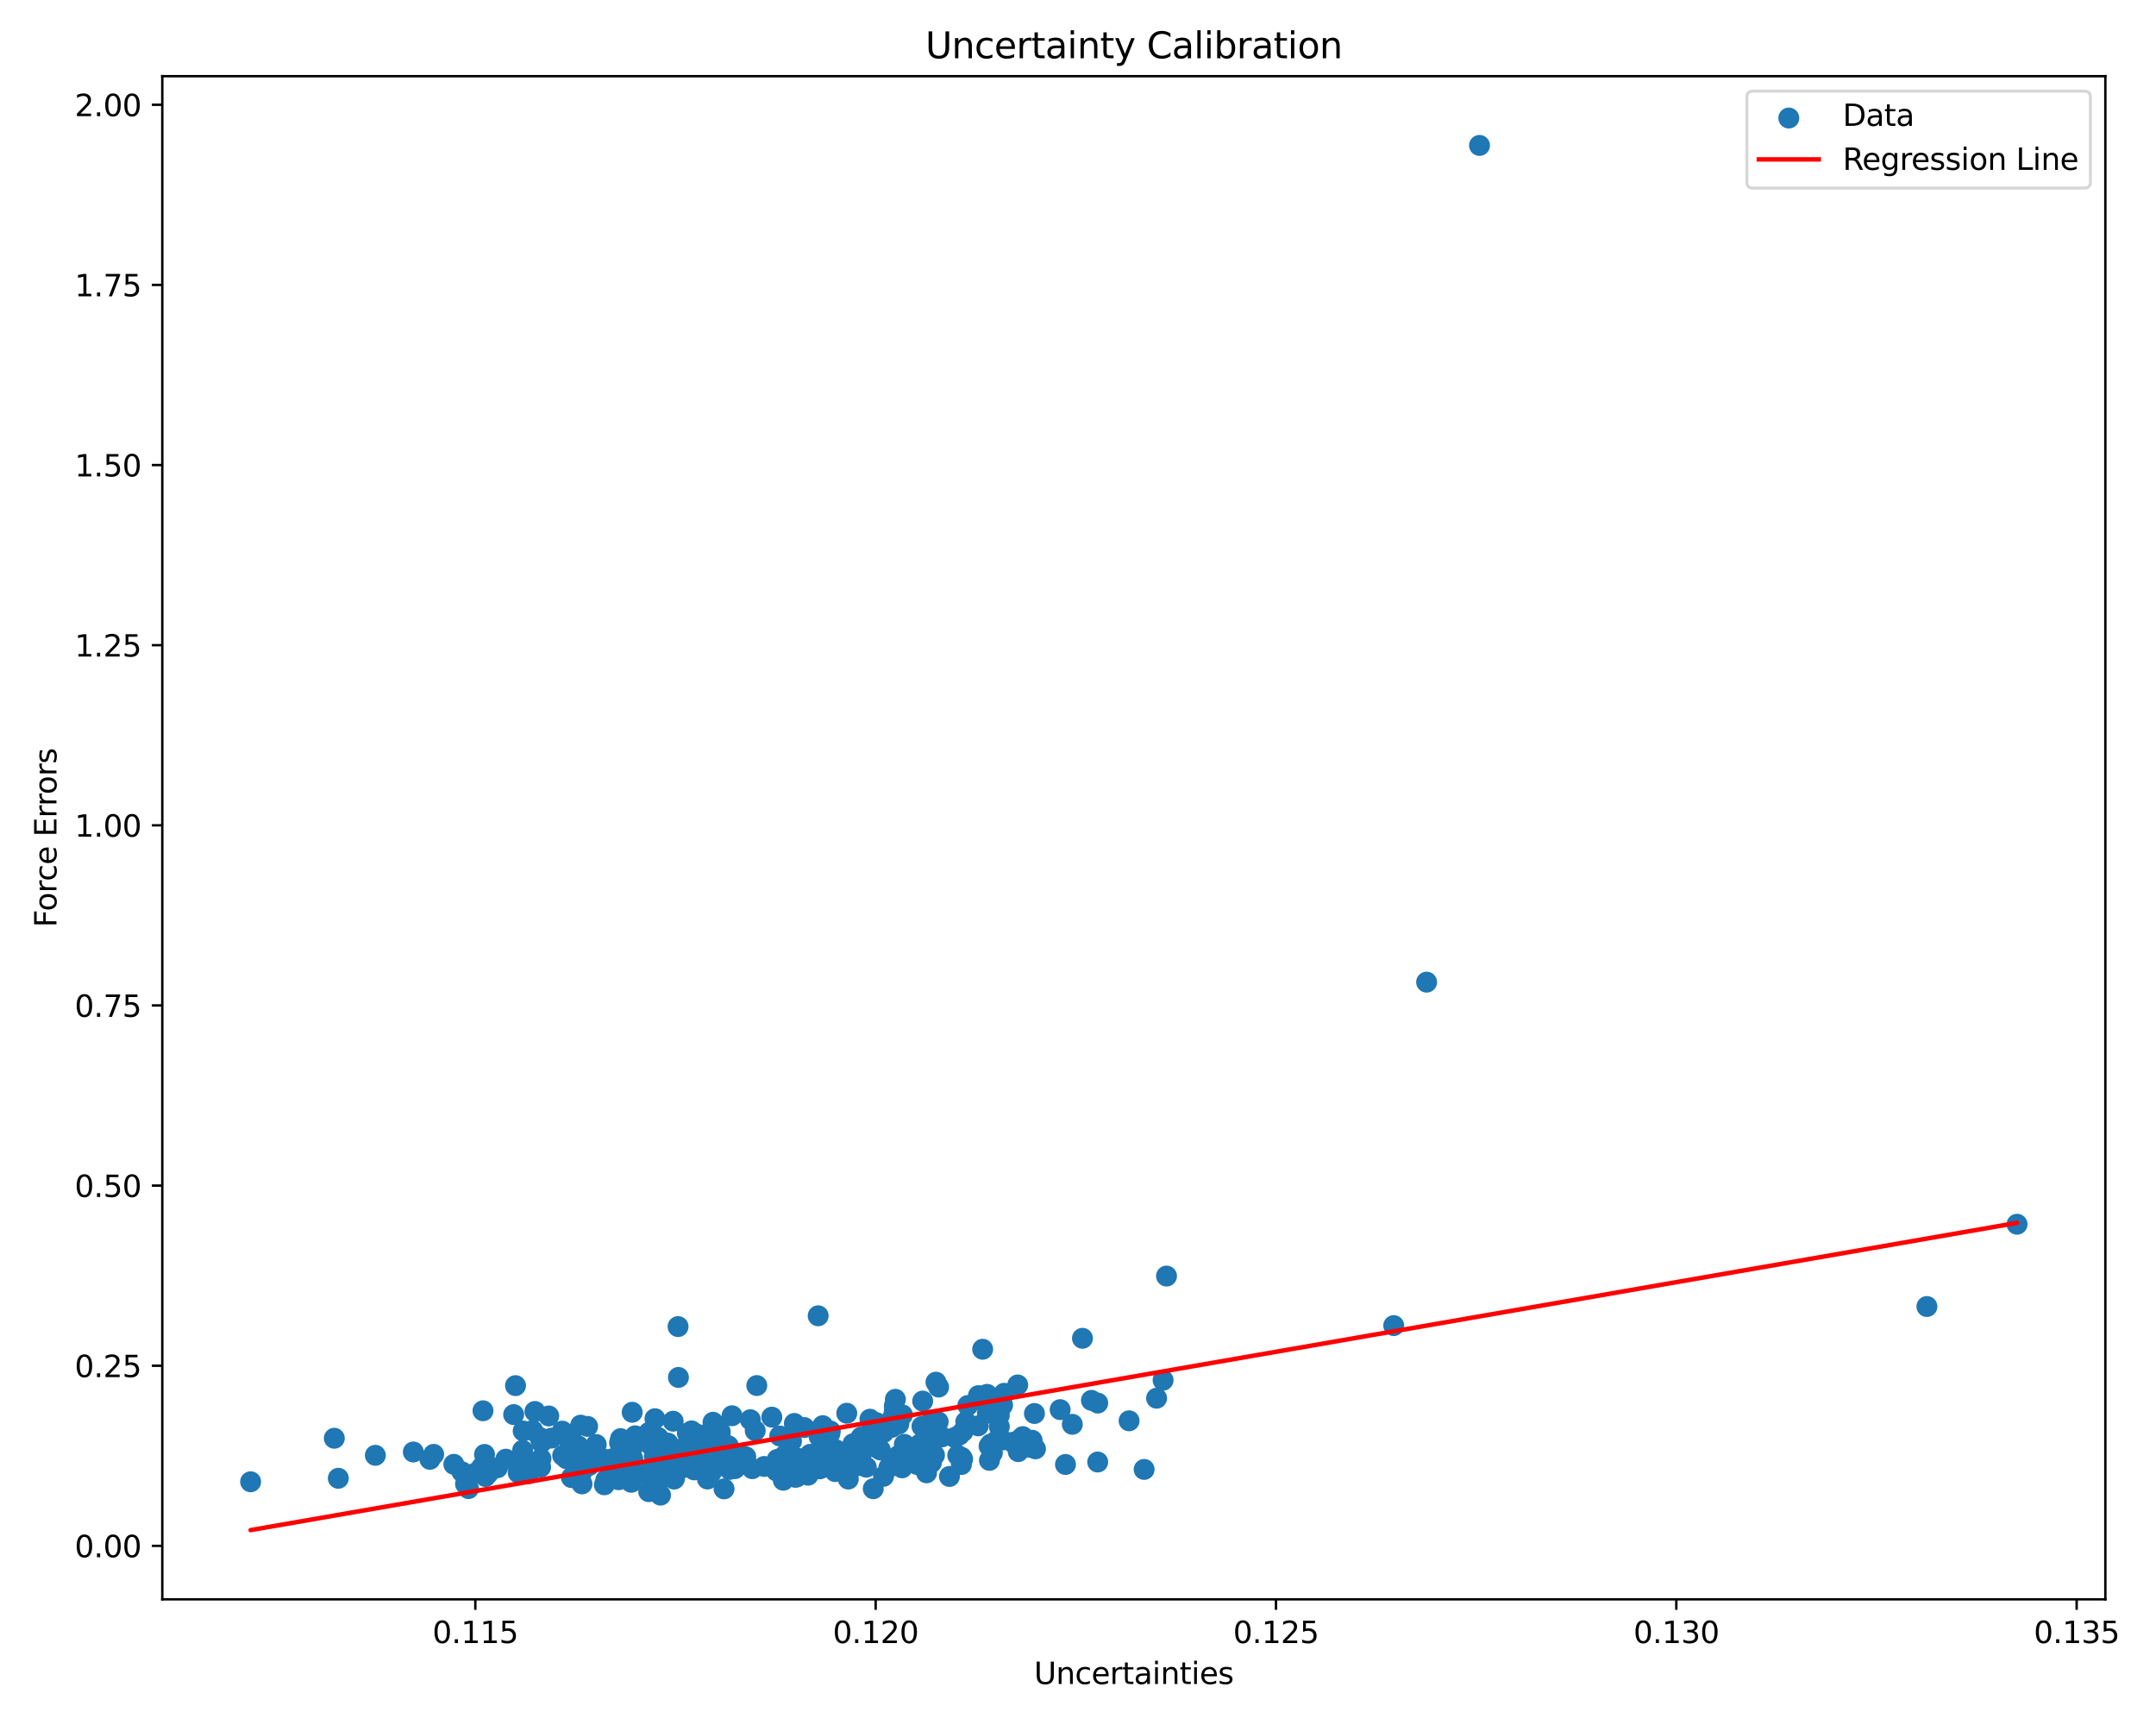 <?xml version="1.0" encoding="utf-8" standalone="no"?>
<!DOCTYPE svg PUBLIC "-//W3C//DTD SVG 1.1//EN"
  "http://www.w3.org/Graphics/SVG/1.1/DTD/svg11.dtd">
<svg xmlns:xlink="http://www.w3.org/1999/xlink" width="720pt" height="576pt" viewBox="0 0 720 576" xmlns="http://www.w3.org/2000/svg" version="1.1">
 <defs>
  <style type="text/css">*{stroke-linejoin: round; stroke-linecap: butt}</style>
 </defs>
 <g id="figure_1">
  <g id="patch_1">
   <path d="M 0 576 
L 720 576 
L 720 0 
L 0 0 
z
" style="fill: #ffffff"/>
  </g>
  <g id="axes_1">
   <g id="patch_2">
    <path d="M 54.2 534.04 
L 703.087 534.04 
L 703.087 25.44 
L 54.2 25.44 
z
" style="fill: #ffffff"/>
   </g>
   <g id="PathCollection_1">
    <defs>
     <path id="m793439bd3e" d="M 0 3 
C 0.796 3 1.559 2.684 2.121 2.121 
C 2.684 1.559 3 0.796 3 0 
C 3 -0.796 2.684 -1.559 2.121 -2.121 
C 1.559 -2.684 0.796 -3 0 -3 
C -0.796 -3 -1.559 -2.684 -2.121 -2.121 
C -2.684 -1.559 -3 -0.796 -3 0 
C -3 0.796 -2.684 1.559 -2.121 2.121 
C -1.559 2.684 -0.796 3 0 3 
z
" style="stroke: #1f77b4"/>
    </defs>
    <g clip-path="url(#p607c2ab8e6)">
     <use xlink:href="#m793439bd3e" x="333.722" y="472.61" style="fill: #1f77b4; stroke: #1f77b4"/>
     <use xlink:href="#m793439bd3e" x="266.54" y="487.007" style="fill: #1f77b4; stroke: #1f77b4"/>
     <use xlink:href="#m793439bd3e" x="239.393" y="479.202" style="fill: #1f77b4; stroke: #1f77b4"/>
     <use xlink:href="#m793439bd3e" x="271.774" y="487.804" style="fill: #1f77b4; stroke: #1f77b4"/>
     <use xlink:href="#m793439bd3e" x="335.329" y="465.237" style="fill: #1f77b4; stroke: #1f77b4"/>
     <use xlink:href="#m793439bd3e" x="237.395" y="490.765" style="fill: #1f77b4; stroke: #1f77b4"/>
     <use xlink:href="#m793439bd3e" x="294.002" y="484.172" style="fill: #1f77b4; stroke: #1f77b4"/>
     <use xlink:href="#m793439bd3e" x="160.814" y="489.937" style="fill: #1f77b4; stroke: #1f77b4"/>
     <use xlink:href="#m793439bd3e" x="241.904" y="488.229" style="fill: #1f77b4; stroke: #1f77b4"/>
     <use xlink:href="#m793439bd3e" x="210.257" y="487.384" style="fill: #1f77b4; stroke: #1f77b4"/>
     <use xlink:href="#m793439bd3e" x="273.55" y="479.704" style="fill: #1f77b4; stroke: #1f77b4"/>
     <use xlink:href="#m793439bd3e" x="210.815" y="494.956" style="fill: #1f77b4; stroke: #1f77b4"/>
     <use xlink:href="#m793439bd3e" x="255.189" y="489.674" style="fill: #1f77b4; stroke: #1f77b4"/>
     <use xlink:href="#m793439bd3e" x="194.06" y="492.123" style="fill: #1f77b4; stroke: #1f77b4"/>
     <use xlink:href="#m793439bd3e" x="125.351" y="485.946" style="fill: #1f77b4; stroke: #1f77b4"/>
     <use xlink:href="#m793439bd3e" x="308.129" y="467.836" style="fill: #1f77b4; stroke: #1f77b4"/>
     <use xlink:href="#m793439bd3e" x="239.586" y="487.932" style="fill: #1f77b4; stroke: #1f77b4"/>
     <use xlink:href="#m793439bd3e" x="225.273" y="493.541" style="fill: #1f77b4; stroke: #1f77b4"/>
     <use xlink:href="#m793439bd3e" x="187.772" y="477.877" style="fill: #1f77b4; stroke: #1f77b4"/>
     <use xlink:href="#m793439bd3e" x="171.532" y="472.349" style="fill: #1f77b4; stroke: #1f77b4"/>
     <use xlink:href="#m793439bd3e" x="156.453" y="497.067" style="fill: #1f77b4; stroke: #1f77b4"/>
     <use xlink:href="#m793439bd3e" x="201.827" y="495.795" style="fill: #1f77b4; stroke: #1f77b4"/>
     <use xlink:href="#m793439bd3e" x="233.612" y="488.948" style="fill: #1f77b4; stroke: #1f77b4"/>
     <use xlink:href="#m793439bd3e" x="211.124" y="483.394" style="fill: #1f77b4; stroke: #1f77b4"/>
     <use xlink:href="#m793439bd3e" x="361.492" y="446.875" style="fill: #1f77b4; stroke: #1f77b4"/>
     <use xlink:href="#m793439bd3e" x="333.724" y="476.387" style="fill: #1f77b4; stroke: #1f77b4"/>
     <use xlink:href="#m793439bd3e" x="269.825" y="487.891" style="fill: #1f77b4; stroke: #1f77b4"/>
     <use xlink:href="#m793439bd3e" x="344.671" y="480.928" style="fill: #1f77b4; stroke: #1f77b4"/>
     <use xlink:href="#m793439bd3e" x="180.552" y="489.856" style="fill: #1f77b4; stroke: #1f77b4"/>
     <use xlink:href="#m793439bd3e" x="204.684" y="487.035" style="fill: #1f77b4; stroke: #1f77b4"/>
     <use xlink:href="#m793439bd3e" x="187.901" y="485.993" style="fill: #1f77b4; stroke: #1f77b4"/>
     <use xlink:href="#m793439bd3e" x="276.448" y="487.133" style="fill: #1f77b4; stroke: #1f77b4"/>
     <use xlink:href="#m793439bd3e" x="232.658" y="478.85" style="fill: #1f77b4; stroke: #1f77b4"/>
     <use xlink:href="#m793439bd3e" x="218.096" y="482.641" style="fill: #1f77b4; stroke: #1f77b4"/>
     <use xlink:href="#m793439bd3e" x="388.421" y="460.865" style="fill: #1f77b4; stroke: #1f77b4"/>
     <use xlink:href="#m793439bd3e" x="334.653" y="480.84" style="fill: #1f77b4; stroke: #1f77b4"/>
     <use xlink:href="#m793439bd3e" x="281.39" y="487.4" style="fill: #1f77b4; stroke: #1f77b4"/>
     <use xlink:href="#m793439bd3e" x="355.823" y="489.007" style="fill: #1f77b4; stroke: #1f77b4"/>
     <use xlink:href="#m793439bd3e" x="289.225" y="480.244" style="fill: #1f77b4; stroke: #1f77b4"/>
     <use xlink:href="#m793439bd3e" x="306.31" y="489.027" style="fill: #1f77b4; stroke: #1f77b4"/>
     <use xlink:href="#m793439bd3e" x="292.192" y="483.259" style="fill: #1f77b4; stroke: #1f77b4"/>
     <use xlink:href="#m793439bd3e" x="184.137" y="480.212" style="fill: #1f77b4; stroke: #1f77b4"/>
     <use xlink:href="#m793439bd3e" x="224.811" y="487.69" style="fill: #1f77b4; stroke: #1f77b4"/>
     <use xlink:href="#m793439bd3e" x="215.544" y="492.088" style="fill: #1f77b4; stroke: #1f77b4"/>
     <use xlink:href="#m793439bd3e" x="138.032" y="484.838" style="fill: #1f77b4; stroke: #1f77b4"/>
     <use xlink:href="#m793439bd3e" x="158.605" y="491.921" style="fill: #1f77b4; stroke: #1f77b4"/>
     <use xlink:href="#m793439bd3e" x="206.596" y="494.099" style="fill: #1f77b4; stroke: #1f77b4"/>
     <use xlink:href="#m793439bd3e" x="234.231" y="484.986" style="fill: #1f77b4; stroke: #1f77b4"/>
     <use xlink:href="#m793439bd3e" x="234.898" y="490.527" style="fill: #1f77b4; stroke: #1f77b4"/>
     <use xlink:href="#m793439bd3e" x="234.039" y="485.853" style="fill: #1f77b4; stroke: #1f77b4"/>
     <use xlink:href="#m793439bd3e" x="196.718" y="489.385" style="fill: #1f77b4; stroke: #1f77b4"/>
     <use xlink:href="#m793439bd3e" x="180.797" y="481.653" style="fill: #1f77b4; stroke: #1f77b4"/>
     <use xlink:href="#m793439bd3e" x="213.933" y="491.693" style="fill: #1f77b4; stroke: #1f77b4"/>
     <use xlink:href="#m793439bd3e" x="259.563" y="487.316" style="fill: #1f77b4; stroke: #1f77b4"/>
     <use xlink:href="#m793439bd3e" x="226.439" y="442.964" style="fill: #1f77b4; stroke: #1f77b4"/>
     <use xlink:href="#m793439bd3e" x="279.121" y="484.087" style="fill: #1f77b4; stroke: #1f77b4"/>
     <use xlink:href="#m793439bd3e" x="235.876" y="483.85" style="fill: #1f77b4; stroke: #1f77b4"/>
     <use xlink:href="#m793439bd3e" x="218.722" y="473.727" style="fill: #1f77b4; stroke: #1f77b4"/>
     <use xlink:href="#m793439bd3e" x="219.833" y="480.013" style="fill: #1f77b4; stroke: #1f77b4"/>
     <use xlink:href="#m793439bd3e" x="298.143" y="473.297" style="fill: #1f77b4; stroke: #1f77b4"/>
     <use xlink:href="#m793439bd3e" x="227.202" y="490.213" style="fill: #1f77b4; stroke: #1f77b4"/>
     <use xlink:href="#m793439bd3e" x="190.563" y="479.149" style="fill: #1f77b4; stroke: #1f77b4"/>
     <use xlink:href="#m793439bd3e" x="246.339" y="485.898" style="fill: #1f77b4; stroke: #1f77b4"/>
     <use xlink:href="#m793439bd3e" x="287.621" y="479.835" style="fill: #1f77b4; stroke: #1f77b4"/>
     <use xlink:href="#m793439bd3e" x="673.593" y="408.791" style="fill: #1f77b4; stroke: #1f77b4"/>
     <use xlink:href="#m793439bd3e" x="268.583" y="476.682" style="fill: #1f77b4; stroke: #1f77b4"/>
     <use xlink:href="#m793439bd3e" x="302.009" y="482.279" style="fill: #1f77b4; stroke: #1f77b4"/>
     <use xlink:href="#m793439bd3e" x="290.592" y="478.283" style="fill: #1f77b4; stroke: #1f77b4"/>
     <use xlink:href="#m793439bd3e" x="269.854" y="492.589" style="fill: #1f77b4; stroke: #1f77b4"/>
     <use xlink:href="#m793439bd3e" x="219.275" y="490.83" style="fill: #1f77b4; stroke: #1f77b4"/>
     <use xlink:href="#m793439bd3e" x="275.539" y="483.61" style="fill: #1f77b4; stroke: #1f77b4"/>
     <use xlink:href="#m793439bd3e" x="241.795" y="497.155" style="fill: #1f77b4; stroke: #1f77b4"/>
     <use xlink:href="#m793439bd3e" x="216.695" y="478.304" style="fill: #1f77b4; stroke: #1f77b4"/>
     <use xlink:href="#m793439bd3e" x="207.091" y="490.014" style="fill: #1f77b4; stroke: #1f77b4"/>
     <use xlink:href="#m793439bd3e" x="287.14" y="480.687" style="fill: #1f77b4; stroke: #1f77b4"/>
     <use xlink:href="#m793439bd3e" x="338.198" y="481.605" style="fill: #1f77b4; stroke: #1f77b4"/>
     <use xlink:href="#m793439bd3e" x="284.847" y="482.085" style="fill: #1f77b4; stroke: #1f77b4"/>
     <use xlink:href="#m793439bd3e" x="243.944" y="489.265" style="fill: #1f77b4; stroke: #1f77b4"/>
     <use xlink:href="#m793439bd3e" x="311.639" y="477.594" style="fill: #1f77b4; stroke: #1f77b4"/>
     <use xlink:href="#m793439bd3e" x="271.253" y="486.534" style="fill: #1f77b4; stroke: #1f77b4"/>
     <use xlink:href="#m793439bd3e" x="195.851" y="488.311" style="fill: #1f77b4; stroke: #1f77b4"/>
     <use xlink:href="#m793439bd3e" x="155.467" y="495.529" style="fill: #1f77b4; stroke: #1f77b4"/>
     <use xlink:href="#m793439bd3e" x="218.051" y="494.027" style="fill: #1f77b4; stroke: #1f77b4"/>
     <use xlink:href="#m793439bd3e" x="298.653" y="471.23" style="fill: #1f77b4; stroke: #1f77b4"/>
     <use xlink:href="#m793439bd3e" x="240.515" y="479.023" style="fill: #1f77b4; stroke: #1f77b4"/>
     <use xlink:href="#m793439bd3e" x="313.452" y="463.157" style="fill: #1f77b4; stroke: #1f77b4"/>
     <use xlink:href="#m793439bd3e" x="309.457" y="480.612" style="fill: #1f77b4; stroke: #1f77b4"/>
     <use xlink:href="#m793439bd3e" x="270.561" y="485.619" style="fill: #1f77b4; stroke: #1f77b4"/>
     <use xlink:href="#m793439bd3e" x="263.825" y="485.776" style="fill: #1f77b4; stroke: #1f77b4"/>
     <use xlink:href="#m793439bd3e" x="232.93" y="481.214" style="fill: #1f77b4; stroke: #1f77b4"/>
     <use xlink:href="#m793439bd3e" x="216.634" y="498.082" style="fill: #1f77b4; stroke: #1f77b4"/>
     <use xlink:href="#m793439bd3e" x="312.566" y="461.529" style="fill: #1f77b4; stroke: #1f77b4"/>
     <use xlink:href="#m793439bd3e" x="334.82" y="469.185" style="fill: #1f77b4; stroke: #1f77b4"/>
     <use xlink:href="#m793439bd3e" x="308.043" y="482.731" style="fill: #1f77b4; stroke: #1f77b4"/>
     <use xlink:href="#m793439bd3e" x="296.851" y="490.003" style="fill: #1f77b4; stroke: #1f77b4"/>
     <use xlink:href="#m793439bd3e" x="235.57" y="486.985" style="fill: #1f77b4; stroke: #1f77b4"/>
     <use xlink:href="#m793439bd3e" x="321.06" y="489.027" style="fill: #1f77b4; stroke: #1f77b4"/>
     <use xlink:href="#m793439bd3e" x="267.217" y="488.117" style="fill: #1f77b4; stroke: #1f77b4"/>
     <use xlink:href="#m793439bd3e" x="220.733" y="490.437" style="fill: #1f77b4; stroke: #1f77b4"/>
     <use xlink:href="#m793439bd3e" x="188.583" y="486.512" style="fill: #1f77b4; stroke: #1f77b4"/>
     <use xlink:href="#m793439bd3e" x="286.788" y="489.366" style="fill: #1f77b4; stroke: #1f77b4"/>
     <use xlink:href="#m793439bd3e" x="252.734" y="462.653" style="fill: #1f77b4; stroke: #1f77b4"/>
     <use xlink:href="#m793439bd3e" x="240.704" y="480.837" style="fill: #1f77b4; stroke: #1f77b4"/>
     <use xlink:href="#m793439bd3e" x="223.869" y="487.989" style="fill: #1f77b4; stroke: #1f77b4"/>
     <use xlink:href="#m793439bd3e" x="193.166" y="482.835" style="fill: #1f77b4; stroke: #1f77b4"/>
     <use xlink:href="#m793439bd3e" x="340.037" y="484.719" style="fill: #1f77b4; stroke: #1f77b4"/>
     <use xlink:href="#m793439bd3e" x="326.673" y="476.115" style="fill: #1f77b4; stroke: #1f77b4"/>
     <use xlink:href="#m793439bd3e" x="364.49" y="467.601" style="fill: #1f77b4; stroke: #1f77b4"/>
     <use xlink:href="#m793439bd3e" x="320.356" y="479.205" style="fill: #1f77b4; stroke: #1f77b4"/>
     <use xlink:href="#m793439bd3e" x="322.526" y="474.737" style="fill: #1f77b4; stroke: #1f77b4"/>
     <use xlink:href="#m793439bd3e" x="210.068" y="488.222" style="fill: #1f77b4; stroke: #1f77b4"/>
     <use xlink:href="#m793439bd3e" x="345.453" y="471.985" style="fill: #1f77b4; stroke: #1f77b4"/>
     <use xlink:href="#m793439bd3e" x="313.309" y="474.744" style="fill: #1f77b4; stroke: #1f77b4"/>
     <use xlink:href="#m793439bd3e" x="224.189" y="483.563" style="fill: #1f77b4; stroke: #1f77b4"/>
     <use xlink:href="#m793439bd3e" x="212.641" y="480.688" style="fill: #1f77b4; stroke: #1f77b4"/>
     <use xlink:href="#m793439bd3e" x="251.221" y="490.408" style="fill: #1f77b4; stroke: #1f77b4"/>
     <use xlink:href="#m793439bd3e" x="238.116" y="474.914" style="fill: #1f77b4; stroke: #1f77b4"/>
     <use xlink:href="#m793439bd3e" x="206.478" y="492.785" style="fill: #1f77b4; stroke: #1f77b4"/>
     <use xlink:href="#m793439bd3e" x="212.129" y="479.434" style="fill: #1f77b4; stroke: #1f77b4"/>
     <use xlink:href="#m793439bd3e" x="194.366" y="495.489" style="fill: #1f77b4; stroke: #1f77b4"/>
     <use xlink:href="#m793439bd3e" x="202.309" y="494.197" style="fill: #1f77b4; stroke: #1f77b4"/>
     <use xlink:href="#m793439bd3e" x="190.402" y="482.254" style="fill: #1f77b4; stroke: #1f77b4"/>
     <use xlink:href="#m793439bd3e" x="301.262" y="490.127" style="fill: #1f77b4; stroke: #1f77b4"/>
     <use xlink:href="#m793439bd3e" x="273.231" y="439.364" style="fill: #1f77b4; stroke: #1f77b4"/>
     <use xlink:href="#m793439bd3e" x="311.272" y="474.16" style="fill: #1f77b4; stroke: #1f77b4"/>
     <use xlink:href="#m793439bd3e" x="274.04" y="490.287" style="fill: #1f77b4; stroke: #1f77b4"/>
     <use xlink:href="#m793439bd3e" x="301.377" y="472.46" style="fill: #1f77b4; stroke: #1f77b4"/>
     <use xlink:href="#m793439bd3e" x="236.371" y="485.647" style="fill: #1f77b4; stroke: #1f77b4"/>
     <use xlink:href="#m793439bd3e" x="199.114" y="482.347" style="fill: #1f77b4; stroke: #1f77b4"/>
     <use xlink:href="#m793439bd3e" x="271.835" y="490.582" style="fill: #1f77b4; stroke: #1f77b4"/>
     <use xlink:href="#m793439bd3e" x="161.295" y="471.078" style="fill: #1f77b4; stroke: #1f77b4"/>
     <use xlink:href="#m793439bd3e" x="266.57" y="490.714" style="fill: #1f77b4; stroke: #1f77b4"/>
     <use xlink:href="#m793439bd3e" x="311.36" y="481.828" style="fill: #1f77b4; stroke: #1f77b4"/>
     <use xlink:href="#m793439bd3e" x="193.148" y="483.979" style="fill: #1f77b4; stroke: #1f77b4"/>
     <use xlink:href="#m793439bd3e" x="219.944" y="485.851" style="fill: #1f77b4; stroke: #1f77b4"/>
     <use xlink:href="#m793439bd3e" x="236.645" y="487.338" style="fill: #1f77b4; stroke: #1f77b4"/>
     <use xlink:href="#m793439bd3e" x="193.917" y="475.875" style="fill: #1f77b4; stroke: #1f77b4"/>
     <use xlink:href="#m793439bd3e" x="112.985" y="493.616" style="fill: #1f77b4; stroke: #1f77b4"/>
     <use xlink:href="#m793439bd3e" x="231.795" y="490.808" style="fill: #1f77b4; stroke: #1f77b4"/>
     <use xlink:href="#m793439bd3e" x="261.584" y="494.268" style="fill: #1f77b4; stroke: #1f77b4"/>
     <use xlink:href="#m793439bd3e" x="317.069" y="493.016" style="fill: #1f77b4; stroke: #1f77b4"/>
     <use xlink:href="#m793439bd3e" x="265.274" y="475.31" style="fill: #1f77b4; stroke: #1f77b4"/>
     <use xlink:href="#m793439bd3e" x="144.821" y="485.633" style="fill: #1f77b4; stroke: #1f77b4"/>
     <use xlink:href="#m793439bd3e" x="282.777" y="471.904" style="fill: #1f77b4; stroke: #1f77b4"/>
     <use xlink:href="#m793439bd3e" x="232.668" y="488.619" style="fill: #1f77b4; stroke: #1f77b4"/>
     <use xlink:href="#m793439bd3e" x="266.093" y="493.175" style="fill: #1f77b4; stroke: #1f77b4"/>
     <use xlink:href="#m793439bd3e" x="260.72" y="491.973" style="fill: #1f77b4; stroke: #1f77b4"/>
     <use xlink:href="#m793439bd3e" x="175.616" y="489.809" style="fill: #1f77b4; stroke: #1f77b4"/>
     <use xlink:href="#m793439bd3e" x="237.515" y="491.738" style="fill: #1f77b4; stroke: #1f77b4"/>
     <use xlink:href="#m793439bd3e" x="178.633" y="471.312" style="fill: #1f77b4; stroke: #1f77b4"/>
     <use xlink:href="#m793439bd3e" x="389.559" y="426.099" style="fill: #1f77b4; stroke: #1f77b4"/>
     <use xlink:href="#m793439bd3e" x="229.539" y="478.539" style="fill: #1f77b4; stroke: #1f77b4"/>
     <use xlink:href="#m793439bd3e" x="476.42" y="327.95" style="fill: #1f77b4; stroke: #1f77b4"/>
     <use xlink:href="#m793439bd3e" x="266.817" y="488.174" style="fill: #1f77b4; stroke: #1f77b4"/>
     <use xlink:href="#m793439bd3e" x="189.168" y="487.084" style="fill: #1f77b4; stroke: #1f77b4"/>
     <use xlink:href="#m793439bd3e" x="307.896" y="476.296" style="fill: #1f77b4; stroke: #1f77b4"/>
     <use xlink:href="#m793439bd3e" x="218.516" y="486.267" style="fill: #1f77b4; stroke: #1f77b4"/>
     <use xlink:href="#m793439bd3e" x="283.3" y="493.883" style="fill: #1f77b4; stroke: #1f77b4"/>
     <use xlink:href="#m793439bd3e" x="217.053" y="482.321" style="fill: #1f77b4; stroke: #1f77b4"/>
     <use xlink:href="#m793439bd3e" x="262.606" y="488.054" style="fill: #1f77b4; stroke: #1f77b4"/>
     <use xlink:href="#m793439bd3e" x="328.161" y="450.533" style="fill: #1f77b4; stroke: #1f77b4"/>
     <use xlink:href="#m793439bd3e" x="259.294" y="491.173" style="fill: #1f77b4; stroke: #1f77b4"/>
     <use xlink:href="#m793439bd3e" x="366.587" y="468.5" style="fill: #1f77b4; stroke: #1f77b4"/>
     <use xlink:href="#m793439bd3e" x="163.129" y="491.866" style="fill: #1f77b4; stroke: #1f77b4"/>
     <use xlink:href="#m793439bd3e" x="211.309" y="487.042" style="fill: #1f77b4; stroke: #1f77b4"/>
     <use xlink:href="#m793439bd3e" x="329.836" y="466.842" style="fill: #1f77b4; stroke: #1f77b4"/>
     <use xlink:href="#m793439bd3e" x="277.276" y="477.805" style="fill: #1f77b4; stroke: #1f77b4"/>
     <use xlink:href="#m793439bd3e" x="309.039" y="490.249" style="fill: #1f77b4; stroke: #1f77b4"/>
     <use xlink:href="#m793439bd3e" x="168.92" y="487.239" style="fill: #1f77b4; stroke: #1f77b4"/>
     <use xlink:href="#m793439bd3e" x="249.045" y="486.426" style="fill: #1f77b4; stroke: #1f77b4"/>
     <use xlink:href="#m793439bd3e" x="243.234" y="482.769" style="fill: #1f77b4; stroke: #1f77b4"/>
     <use xlink:href="#m793439bd3e" x="263.571" y="486.641" style="fill: #1f77b4; stroke: #1f77b4"/>
     <use xlink:href="#m793439bd3e" x="250.572" y="474.06" style="fill: #1f77b4; stroke: #1f77b4"/>
     <use xlink:href="#m793439bd3e" x="245.432" y="490.392" style="fill: #1f77b4; stroke: #1f77b4"/>
     <use xlink:href="#m793439bd3e" x="321.148" y="486.636" style="fill: #1f77b4; stroke: #1f77b4"/>
     <use xlink:href="#m793439bd3e" x="329.641" y="465.591" style="fill: #1f77b4; stroke: #1f77b4"/>
     <use xlink:href="#m793439bd3e" x="643.494" y="436.266" style="fill: #1f77b4; stroke: #1f77b4"/>
     <use xlink:href="#m793439bd3e" x="299.014" y="467.253" style="fill: #1f77b4; stroke: #1f77b4"/>
     <use xlink:href="#m793439bd3e" x="341.561" y="479.701" style="fill: #1f77b4; stroke: #1f77b4"/>
     <use xlink:href="#m793439bd3e" x="224.799" y="474.557" style="fill: #1f77b4; stroke: #1f77b4"/>
     <use xlink:href="#m793439bd3e" x="321.614" y="477.991" style="fill: #1f77b4; stroke: #1f77b4"/>
     <use xlink:href="#m793439bd3e" x="263.058" y="485.459" style="fill: #1f77b4; stroke: #1f77b4"/>
     <use xlink:href="#m793439bd3e" x="287.538" y="485.611" style="fill: #1f77b4; stroke: #1f77b4"/>
     <use xlink:href="#m793439bd3e" x="339.863" y="462.449" style="fill: #1f77b4; stroke: #1f77b4"/>
     <use xlink:href="#m793439bd3e" x="297.858" y="476.598" style="fill: #1f77b4; stroke: #1f77b4"/>
     <use xlink:href="#m793439bd3e" x="190.838" y="493.377" style="fill: #1f77b4; stroke: #1f77b4"/>
     <use xlink:href="#m793439bd3e" x="330.428" y="487.635" style="fill: #1f77b4; stroke: #1f77b4"/>
     <use xlink:href="#m793439bd3e" x="332.844" y="480.993" style="fill: #1f77b4; stroke: #1f77b4"/>
     <use xlink:href="#m793439bd3e" x="161.808" y="485.654" style="fill: #1f77b4; stroke: #1f77b4"/>
     <use xlink:href="#m793439bd3e" x="290.516" y="473.893" style="fill: #1f77b4; stroke: #1f77b4"/>
     <use xlink:href="#m793439bd3e" x="227.479" y="483.806" style="fill: #1f77b4; stroke: #1f77b4"/>
     <use xlink:href="#m793439bd3e" x="257.752" y="473.199" style="fill: #1f77b4; stroke: #1f77b4"/>
     <use xlink:href="#m793439bd3e" x="323.208" y="469.308" style="fill: #1f77b4; stroke: #1f77b4"/>
     <use xlink:href="#m793439bd3e" x="382.086" y="490.661" style="fill: #1f77b4; stroke: #1f77b4"/>
     <use xlink:href="#m793439bd3e" x="252.206" y="477.715" style="fill: #1f77b4; stroke: #1f77b4"/>
     <use xlink:href="#m793439bd3e" x="309.426" y="491.798" style="fill: #1f77b4; stroke: #1f77b4"/>
     <use xlink:href="#m793439bd3e" x="344.007" y="483.279" style="fill: #1f77b4; stroke: #1f77b4"/>
     <use xlink:href="#m793439bd3e" x="226.561" y="459.944" style="fill: #1f77b4; stroke: #1f77b4"/>
     <use xlink:href="#m793439bd3e" x="377.061" y="474.426" style="fill: #1f77b4; stroke: #1f77b4"/>
     <use xlink:href="#m793439bd3e" x="266.76" y="487.131" style="fill: #1f77b4; stroke: #1f77b4"/>
     <use xlink:href="#m793439bd3e" x="330.791" y="482.2" style="fill: #1f77b4; stroke: #1f77b4"/>
     <use xlink:href="#m793439bd3e" x="312.07" y="485.905" style="fill: #1f77b4; stroke: #1f77b4"/>
     <use xlink:href="#m793439bd3e" x="306.094" y="488.441" style="fill: #1f77b4; stroke: #1f77b4"/>
     <use xlink:href="#m793439bd3e" x="220.466" y="489.341" style="fill: #1f77b4; stroke: #1f77b4"/>
     <use xlink:href="#m793439bd3e" x="111.643" y="480.253" style="fill: #1f77b4; stroke: #1f77b4"/>
     <use xlink:href="#m793439bd3e" x="309.759" y="488.871" style="fill: #1f77b4; stroke: #1f77b4"/>
     <use xlink:href="#m793439bd3e" x="244.651" y="484.873" style="fill: #1f77b4; stroke: #1f77b4"/>
     <use xlink:href="#m793439bd3e" x="202.951" y="494.011" style="fill: #1f77b4; stroke: #1f77b4"/>
     <use xlink:href="#m793439bd3e" x="319.838" y="485.944" style="fill: #1f77b4; stroke: #1f77b4"/>
     <use xlink:href="#m793439bd3e" x="295.073" y="478.336" style="fill: #1f77b4; stroke: #1f77b4"/>
     <use xlink:href="#m793439bd3e" x="300.015" y="486.048" style="fill: #1f77b4; stroke: #1f77b4"/>
     <use xlink:href="#m793439bd3e" x="262.657" y="490.87" style="fill: #1f77b4; stroke: #1f77b4"/>
     <use xlink:href="#m793439bd3e" x="244.457" y="472.738" style="fill: #1f77b4; stroke: #1f77b4"/>
     <use xlink:href="#m793439bd3e" x="174.72" y="477.828" style="fill: #1f77b4; stroke: #1f77b4"/>
     <use xlink:href="#m793439bd3e" x="173.059" y="491.767" style="fill: #1f77b4; stroke: #1f77b4"/>
     <use xlink:href="#m793439bd3e" x="221.456" y="493.271" style="fill: #1f77b4; stroke: #1f77b4"/>
     <use xlink:href="#m793439bd3e" x="326.747" y="466.018" style="fill: #1f77b4; stroke: #1f77b4"/>
     <use xlink:href="#m793439bd3e" x="327.936" y="467.571" style="fill: #1f77b4; stroke: #1f77b4"/>
     <use xlink:href="#m793439bd3e" x="321.476" y="487.235" style="fill: #1f77b4; stroke: #1f77b4"/>
     <use xlink:href="#m793439bd3e" x="229.399" y="484.536" style="fill: #1f77b4; stroke: #1f77b4"/>
     <use xlink:href="#m793439bd3e" x="314.599" y="479.789" style="fill: #1f77b4; stroke: #1f77b4"/>
     <use xlink:href="#m793439bd3e" x="300.662" y="486.176" style="fill: #1f77b4; stroke: #1f77b4"/>
     <use xlink:href="#m793439bd3e" x="162.132" y="493.021" style="fill: #1f77b4; stroke: #1f77b4"/>
     <use xlink:href="#m793439bd3e" x="211.116" y="471.573" style="fill: #1f77b4; stroke: #1f77b4"/>
     <use xlink:href="#m793439bd3e" x="230.95" y="477.792" style="fill: #1f77b4; stroke: #1f77b4"/>
     <use xlink:href="#m793439bd3e" x="300.151" y="475.513" style="fill: #1f77b4; stroke: #1f77b4"/>
     <use xlink:href="#m793439bd3e" x="291.628" y="497.106" style="fill: #1f77b4; stroke: #1f77b4"/>
     <use xlink:href="#m793439bd3e" x="278.889" y="491.379" style="fill: #1f77b4; stroke: #1f77b4"/>
     <use xlink:href="#m793439bd3e" x="225.127" y="493.887" style="fill: #1f77b4; stroke: #1f77b4"/>
     <use xlink:href="#m793439bd3e" x="265.552" y="493.282" style="fill: #1f77b4; stroke: #1f77b4"/>
     <use xlink:href="#m793439bd3e" x="299.006" y="488.083" style="fill: #1f77b4; stroke: #1f77b4"/>
     <use xlink:href="#m793439bd3e" x="177.895" y="477.643" style="fill: #1f77b4; stroke: #1f77b4"/>
     <use xlink:href="#m793439bd3e" x="273.723" y="490.467" style="fill: #1f77b4; stroke: #1f77b4"/>
     <use xlink:href="#m793439bd3e" x="318.809" y="480.001" style="fill: #1f77b4; stroke: #1f77b4"/>
     <use xlink:href="#m793439bd3e" x="207.249" y="480.374" style="fill: #1f77b4; stroke: #1f77b4"/>
     <use xlink:href="#m793439bd3e" x="206.906" y="481.765" style="fill: #1f77b4; stroke: #1f77b4"/>
     <use xlink:href="#m793439bd3e" x="228.808" y="489.944" style="fill: #1f77b4; stroke: #1f77b4"/>
     <use xlink:href="#m793439bd3e" x="298.664" y="469.426" style="fill: #1f77b4; stroke: #1f77b4"/>
     <use xlink:href="#m793439bd3e" x="264.333" y="481.214" style="fill: #1f77b4; stroke: #1f77b4"/>
     <use xlink:href="#m793439bd3e" x="192.679" y="489.779" style="fill: #1f77b4; stroke: #1f77b4"/>
     <use xlink:href="#m793439bd3e" x="261.997" y="485.974" style="fill: #1f77b4; stroke: #1f77b4"/>
     <use xlink:href="#m793439bd3e" x="176.556" y="492.096" style="fill: #1f77b4; stroke: #1f77b4"/>
     <use xlink:href="#m793439bd3e" x="358.103" y="475.593" style="fill: #1f77b4; stroke: #1f77b4"/>
     <use xlink:href="#m793439bd3e" x="311.058" y="488.384" style="fill: #1f77b4; stroke: #1f77b4"/>
     <use xlink:href="#m793439bd3e" x="240.52" y="478.061" style="fill: #1f77b4; stroke: #1f77b4"/>
     <use xlink:href="#m793439bd3e" x="340.323" y="480.812" style="fill: #1f77b4; stroke: #1f77b4"/>
     <use xlink:href="#m793439bd3e" x="329.731" y="471.922" style="fill: #1f77b4; stroke: #1f77b4"/>
     <use xlink:href="#m793439bd3e" x="201.501" y="487.157" style="fill: #1f77b4; stroke: #1f77b4"/>
     <use xlink:href="#m793439bd3e" x="166.141" y="490.098" style="fill: #1f77b4; stroke: #1f77b4"/>
     <use xlink:href="#m793439bd3e" x="226.668" y="489.584" style="fill: #1f77b4; stroke: #1f77b4"/>
     <use xlink:href="#m793439bd3e" x="277.113" y="478.792" style="fill: #1f77b4; stroke: #1f77b4"/>
     <use xlink:href="#m793439bd3e" x="83.695" y="494.784" style="fill: #1f77b4; stroke: #1f77b4"/>
     <use xlink:href="#m793439bd3e" x="192.748" y="488.359" style="fill: #1f77b4; stroke: #1f77b4"/>
     <use xlink:href="#m793439bd3e" x="143.581" y="487.288" style="fill: #1f77b4; stroke: #1f77b4"/>
     <use xlink:href="#m793439bd3e" x="494.086" y="48.558" style="fill: #1f77b4; stroke: #1f77b4"/>
     <use xlink:href="#m793439bd3e" x="235.727" y="486.799" style="fill: #1f77b4; stroke: #1f77b4"/>
     <use xlink:href="#m793439bd3e" x="274.752" y="476.045" style="fill: #1f77b4; stroke: #1f77b4"/>
     <use xlink:href="#m793439bd3e" x="225.148" y="489.323" style="fill: #1f77b4; stroke: #1f77b4"/>
     <use xlink:href="#m793439bd3e" x="174.533" y="484.279" style="fill: #1f77b4; stroke: #1f77b4"/>
     <use xlink:href="#m793439bd3e" x="241.03" y="481.765" style="fill: #1f77b4; stroke: #1f77b4"/>
     <use xlink:href="#m793439bd3e" x="307.199" y="482.211" style="fill: #1f77b4; stroke: #1f77b4"/>
     <use xlink:href="#m793439bd3e" x="180.651" y="487.099" style="fill: #1f77b4; stroke: #1f77b4"/>
     <use xlink:href="#m793439bd3e" x="287.773" y="484.951" style="fill: #1f77b4; stroke: #1f77b4"/>
     <use xlink:href="#m793439bd3e" x="274.525" y="481.062" style="fill: #1f77b4; stroke: #1f77b4"/>
     <use xlink:href="#m793439bd3e" x="179.418" y="488.416" style="fill: #1f77b4; stroke: #1f77b4"/>
     <use xlink:href="#m793439bd3e" x="231.088" y="485.701" style="fill: #1f77b4; stroke: #1f77b4"/>
     <use xlink:href="#m793439bd3e" x="236.261" y="493.871" style="fill: #1f77b4; stroke: #1f77b4"/>
     <use xlink:href="#m793439bd3e" x="220.579" y="499.241" style="fill: #1f77b4; stroke: #1f77b4"/>
     <use xlink:href="#m793439bd3e" x="151.563" y="488.959" style="fill: #1f77b4; stroke: #1f77b4"/>
     <use xlink:href="#m793439bd3e" x="386.246" y="466.878" style="fill: #1f77b4; stroke: #1f77b4"/>
     <use xlink:href="#m793439bd3e" x="194.788" y="485.764" style="fill: #1f77b4; stroke: #1f77b4"/>
     <use xlink:href="#m793439bd3e" x="331.407" y="485.116" style="fill: #1f77b4; stroke: #1f77b4"/>
     <use xlink:href="#m793439bd3e" x="276.978" y="489.801" style="fill: #1f77b4; stroke: #1f77b4"/>
     <use xlink:href="#m793439bd3e" x="260.397" y="479.494" style="fill: #1f77b4; stroke: #1f77b4"/>
     <use xlink:href="#m793439bd3e" x="180.317" y="480.026" style="fill: #1f77b4; stroke: #1f77b4"/>
     <use xlink:href="#m793439bd3e" x="172.159" y="462.679" style="fill: #1f77b4; stroke: #1f77b4"/>
     <use xlink:href="#m793439bd3e" x="223.053" y="481.863" style="fill: #1f77b4; stroke: #1f77b4"/>
     <use xlink:href="#m793439bd3e" x="345.801" y="483.785" style="fill: #1f77b4; stroke: #1f77b4"/>
     <use xlink:href="#m793439bd3e" x="303.755" y="487.741" style="fill: #1f77b4; stroke: #1f77b4"/>
     <use xlink:href="#m793439bd3e" x="366.58" y="488.19" style="fill: #1f77b4; stroke: #1f77b4"/>
     <use xlink:href="#m793439bd3e" x="193.116" y="492.353" style="fill: #1f77b4; stroke: #1f77b4"/>
     <use xlink:href="#m793439bd3e" x="183.259" y="472.811" style="fill: #1f77b4; stroke: #1f77b4"/>
     <use xlink:href="#m793439bd3e" x="243.627" y="490.658" style="fill: #1f77b4; stroke: #1f77b4"/>
     <use xlink:href="#m793439bd3e" x="354.041" y="470.693" style="fill: #1f77b4; stroke: #1f77b4"/>
     <use xlink:href="#m793439bd3e" x="154.258" y="491.445" style="fill: #1f77b4; stroke: #1f77b4"/>
     <use xlink:href="#m793439bd3e" x="465.44" y="442.637" style="fill: #1f77b4; stroke: #1f77b4"/>
     <use xlink:href="#m793439bd3e" x="208.653" y="488.639" style="fill: #1f77b4; stroke: #1f77b4"/>
     <use xlink:href="#m793439bd3e" x="282.507" y="489.179" style="fill: #1f77b4; stroke: #1f77b4"/>
     <use xlink:href="#m793439bd3e" x="235.642" y="479.037" style="fill: #1f77b4; stroke: #1f77b4"/>
     <use xlink:href="#m793439bd3e" x="174.922" y="489.184" style="fill: #1f77b4; stroke: #1f77b4"/>
     <use xlink:href="#m793439bd3e" x="196.231" y="476.3" style="fill: #1f77b4; stroke: #1f77b4"/>
     <use xlink:href="#m793439bd3e" x="295.042" y="492.97" style="fill: #1f77b4; stroke: #1f77b4"/>
     <use xlink:href="#m793439bd3e" x="292.689" y="475.043" style="fill: #1f77b4; stroke: #1f77b4"/>
     <use xlink:href="#m793439bd3e" x="330.309" y="482.886" style="fill: #1f77b4; stroke: #1f77b4"/>
     <use xlink:href="#m793439bd3e" x="289.299" y="489.904" style="fill: #1f77b4; stroke: #1f77b4"/>
    </g>
   </g>
   <g id="matplotlib.axis_1">
    <g id="xtick_1">
     <g id="line2d_1">
      <defs>
       <path id="ma51b7036f8" d="M 0 0 
L 0 3.5 
" style="stroke: #000000; stroke-width: 0.8"/>
      </defs>
      <g>
       <use xlink:href="#ma51b7036f8" x="158.736" y="534.04" style="stroke: #000000; stroke-width: 0.8"/>
      </g>
     </g>
     <g id="text_1">
      <!-- 0.115 -->
      <g transform="translate(144.422 548.638) scale(0.1 -0.1)">
       <defs>
        <path id="DejaVuSans-30" d="M 2034 4250 
Q 1547 4250 1301 3770 
Q 1056 3291 1056 2328 
Q 1056 1369 1301 889 
Q 1547 409 2034 409 
Q 2525 409 2770 889 
Q 3016 1369 3016 2328 
Q 3016 3291 2770 3770 
Q 2525 4250 2034 4250 
z
M 2034 4750 
Q 2819 4750 3233 4129 
Q 3647 3509 3647 2328 
Q 3647 1150 3233 529 
Q 2819 -91 2034 -91 
Q 1250 -91 836 529 
Q 422 1150 422 2328 
Q 422 3509 836 4129 
Q 1250 4750 2034 4750 
z
" transform="scale(0.016)"/>
        <path id="DejaVuSans-2e" d="M 684 794 
L 1344 794 
L 1344 0 
L 684 0 
L 684 794 
z
" transform="scale(0.016)"/>
        <path id="DejaVuSans-31" d="M 794 531 
L 1825 531 
L 1825 4091 
L 703 3866 
L 703 4441 
L 1819 4666 
L 2450 4666 
L 2450 531 
L 3481 531 
L 3481 0 
L 794 0 
L 794 531 
z
" transform="scale(0.016)"/>
        <path id="DejaVuSans-35" d="M 691 4666 
L 3169 4666 
L 3169 4134 
L 1269 4134 
L 1269 2991 
Q 1406 3038 1543 3061 
Q 1681 3084 1819 3084 
Q 2600 3084 3056 2656 
Q 3513 2228 3513 1497 
Q 3513 744 3044 326 
Q 2575 -91 1722 -91 
Q 1428 -91 1123 -41 
Q 819 9 494 109 
L 494 744 
Q 775 591 1075 516 
Q 1375 441 1709 441 
Q 2250 441 2565 725 
Q 2881 1009 2881 1497 
Q 2881 1984 2565 2268 
Q 2250 2553 1709 2553 
Q 1456 2553 1204 2497 
Q 953 2441 691 2322 
L 691 4666 
z
" transform="scale(0.016)"/>
       </defs>
       <use xlink:href="#DejaVuSans-30"/>
       <use xlink:href="#DejaVuSans-2e" x="63.623"/>
       <use xlink:href="#DejaVuSans-31" x="95.41"/>
       <use xlink:href="#DejaVuSans-31" x="159.033"/>
       <use xlink:href="#DejaVuSans-35" x="222.656"/>
      </g>
     </g>
    </g>
    <g id="xtick_2">
     <g id="line2d_2">
      <g>
       <use xlink:href="#ma51b7036f8" x="292.428" y="534.04" style="stroke: #000000; stroke-width: 0.8"/>
      </g>
     </g>
     <g id="text_2">
      <!-- 0.120 -->
      <g transform="translate(278.114 548.638) scale(0.1 -0.1)">
       <defs>
        <path id="DejaVuSans-32" d="M 1228 531 
L 3431 531 
L 3431 0 
L 469 0 
L 469 531 
Q 828 903 1448 1529 
Q 2069 2156 2228 2338 
Q 2531 2678 2651 2914 
Q 2772 3150 2772 3378 
Q 2772 3750 2511 3984 
Q 2250 4219 1831 4219 
Q 1534 4219 1204 4116 
Q 875 4013 500 3803 
L 500 4441 
Q 881 4594 1212 4672 
Q 1544 4750 1819 4750 
Q 2544 4750 2975 4387 
Q 3406 4025 3406 3419 
Q 3406 3131 3298 2873 
Q 3191 2616 2906 2266 
Q 2828 2175 2409 1742 
Q 1991 1309 1228 531 
z
" transform="scale(0.016)"/>
       </defs>
       <use xlink:href="#DejaVuSans-30"/>
       <use xlink:href="#DejaVuSans-2e" x="63.623"/>
       <use xlink:href="#DejaVuSans-31" x="95.41"/>
       <use xlink:href="#DejaVuSans-32" x="159.033"/>
       <use xlink:href="#DejaVuSans-30" x="222.656"/>
      </g>
     </g>
    </g>
    <g id="xtick_3">
     <g id="line2d_3">
      <g>
       <use xlink:href="#ma51b7036f8" x="426.119" y="534.04" style="stroke: #000000; stroke-width: 0.8"/>
      </g>
     </g>
     <g id="text_3">
      <!-- 0.125 -->
      <g transform="translate(411.805 548.638) scale(0.1 -0.1)">
       <use xlink:href="#DejaVuSans-30"/>
       <use xlink:href="#DejaVuSans-2e" x="63.623"/>
       <use xlink:href="#DejaVuSans-31" x="95.41"/>
       <use xlink:href="#DejaVuSans-32" x="159.033"/>
       <use xlink:href="#DejaVuSans-35" x="222.656"/>
      </g>
     </g>
    </g>
    <g id="xtick_4">
     <g id="line2d_4">
      <g>
       <use xlink:href="#ma51b7036f8" x="559.811" y="534.04" style="stroke: #000000; stroke-width: 0.8"/>
      </g>
     </g>
     <g id="text_4">
      <!-- 0.130 -->
      <g transform="translate(545.497 548.638) scale(0.1 -0.1)">
       <defs>
        <path id="DejaVuSans-33" d="M 2597 2516 
Q 3050 2419 3304 2112 
Q 3559 1806 3559 1356 
Q 3559 666 3084 287 
Q 2609 -91 1734 -91 
Q 1441 -91 1130 -33 
Q 819 25 488 141 
L 488 750 
Q 750 597 1062 519 
Q 1375 441 1716 441 
Q 2309 441 2620 675 
Q 2931 909 2931 1356 
Q 2931 1769 2642 2001 
Q 2353 2234 1838 2234 
L 1294 2234 
L 1294 2753 
L 1863 2753 
Q 2328 2753 2575 2939 
Q 2822 3125 2822 3475 
Q 2822 3834 2567 4026 
Q 2313 4219 1838 4219 
Q 1578 4219 1281 4162 
Q 984 4106 628 3988 
L 628 4550 
Q 988 4650 1302 4700 
Q 1616 4750 1894 4750 
Q 2613 4750 3031 4423 
Q 3450 4097 3450 3541 
Q 3450 3153 3228 2886 
Q 3006 2619 2597 2516 
z
" transform="scale(0.016)"/>
       </defs>
       <use xlink:href="#DejaVuSans-30"/>
       <use xlink:href="#DejaVuSans-2e" x="63.623"/>
       <use xlink:href="#DejaVuSans-31" x="95.41"/>
       <use xlink:href="#DejaVuSans-33" x="159.033"/>
       <use xlink:href="#DejaVuSans-30" x="222.656"/>
      </g>
     </g>
    </g>
    <g id="xtick_5">
     <g id="line2d_5">
      <g>
       <use xlink:href="#ma51b7036f8" x="693.502" y="534.04" style="stroke: #000000; stroke-width: 0.8"/>
      </g>
     </g>
     <g id="text_5">
      <!-- 0.135 -->
      <g transform="translate(679.188 548.638) scale(0.1 -0.1)">
       <use xlink:href="#DejaVuSans-30"/>
       <use xlink:href="#DejaVuSans-2e" x="63.623"/>
       <use xlink:href="#DejaVuSans-31" x="95.41"/>
       <use xlink:href="#DejaVuSans-33" x="159.033"/>
       <use xlink:href="#DejaVuSans-35" x="222.656"/>
      </g>
     </g>
    </g>
    <g id="text_6">
     <!-- Uncertainties -->
     <g transform="translate(345.322 562.317) scale(0.1 -0.1)">
      <defs>
       <path id="DejaVuSans-55" d="M 556 4666 
L 1191 4666 
L 1191 1831 
Q 1191 1081 1462 751 
Q 1734 422 2344 422 
Q 2950 422 3222 751 
Q 3494 1081 3494 1831 
L 3494 4666 
L 4128 4666 
L 4128 1753 
Q 4128 841 3676 375 
Q 3225 -91 2344 -91 
Q 1459 -91 1007 375 
Q 556 841 556 1753 
L 556 4666 
z
" transform="scale(0.016)"/>
       <path id="DejaVuSans-6e" d="M 3513 2113 
L 3513 0 
L 2938 0 
L 2938 2094 
Q 2938 2591 2744 2837 
Q 2550 3084 2163 3084 
Q 1697 3084 1428 2787 
Q 1159 2491 1159 1978 
L 1159 0 
L 581 0 
L 581 3500 
L 1159 3500 
L 1159 2956 
Q 1366 3272 1645 3428 
Q 1925 3584 2291 3584 
Q 2894 3584 3203 3211 
Q 3513 2838 3513 2113 
z
" transform="scale(0.016)"/>
       <path id="DejaVuSans-63" d="M 3122 3366 
L 3122 2828 
Q 2878 2963 2633 3030 
Q 2388 3097 2138 3097 
Q 1578 3097 1268 2742 
Q 959 2388 959 1747 
Q 959 1106 1268 751 
Q 1578 397 2138 397 
Q 2388 397 2633 464 
Q 2878 531 3122 666 
L 3122 134 
Q 2881 22 2623 -34 
Q 2366 -91 2075 -91 
Q 1284 -91 818 406 
Q 353 903 353 1747 
Q 353 2603 823 3093 
Q 1294 3584 2113 3584 
Q 2378 3584 2631 3529 
Q 2884 3475 3122 3366 
z
" transform="scale(0.016)"/>
       <path id="DejaVuSans-65" d="M 3597 1894 
L 3597 1613 
L 953 1613 
Q 991 1019 1311 708 
Q 1631 397 2203 397 
Q 2534 397 2845 478 
Q 3156 559 3463 722 
L 3463 178 
Q 3153 47 2828 -22 
Q 2503 -91 2169 -91 
Q 1331 -91 842 396 
Q 353 884 353 1716 
Q 353 2575 817 3079 
Q 1281 3584 2069 3584 
Q 2775 3584 3186 3129 
Q 3597 2675 3597 1894 
z
M 3022 2063 
Q 3016 2534 2758 2815 
Q 2500 3097 2075 3097 
Q 1594 3097 1305 2825 
Q 1016 2553 972 2059 
L 3022 2063 
z
" transform="scale(0.016)"/>
       <path id="DejaVuSans-72" d="M 2631 2963 
Q 2534 3019 2420 3045 
Q 2306 3072 2169 3072 
Q 1681 3072 1420 2755 
Q 1159 2438 1159 1844 
L 1159 0 
L 581 0 
L 581 3500 
L 1159 3500 
L 1159 2956 
Q 1341 3275 1631 3429 
Q 1922 3584 2338 3584 
Q 2397 3584 2469 3576 
Q 2541 3569 2628 3553 
L 2631 2963 
z
" transform="scale(0.016)"/>
       <path id="DejaVuSans-74" d="M 1172 4494 
L 1172 3500 
L 2356 3500 
L 2356 3053 
L 1172 3053 
L 1172 1153 
Q 1172 725 1289 603 
Q 1406 481 1766 481 
L 2356 481 
L 2356 0 
L 1766 0 
Q 1100 0 847 248 
Q 594 497 594 1153 
L 594 3053 
L 172 3053 
L 172 3500 
L 594 3500 
L 594 4494 
L 1172 4494 
z
" transform="scale(0.016)"/>
       <path id="DejaVuSans-61" d="M 2194 1759 
Q 1497 1759 1228 1600 
Q 959 1441 959 1056 
Q 959 750 1161 570 
Q 1363 391 1709 391 
Q 2188 391 2477 730 
Q 2766 1069 2766 1631 
L 2766 1759 
L 2194 1759 
z
M 3341 1997 
L 3341 0 
L 2766 0 
L 2766 531 
Q 2569 213 2275 61 
Q 1981 -91 1556 -91 
Q 1019 -91 701 211 
Q 384 513 384 1019 
Q 384 1609 779 1909 
Q 1175 2209 1959 2209 
L 2766 2209 
L 2766 2266 
Q 2766 2663 2505 2880 
Q 2244 3097 1772 3097 
Q 1472 3097 1187 3025 
Q 903 2953 641 2809 
L 641 3341 
Q 956 3463 1253 3523 
Q 1550 3584 1831 3584 
Q 2591 3584 2966 3190 
Q 3341 2797 3341 1997 
z
" transform="scale(0.016)"/>
       <path id="DejaVuSans-69" d="M 603 3500 
L 1178 3500 
L 1178 0 
L 603 0 
L 603 3500 
z
M 603 4863 
L 1178 4863 
L 1178 4134 
L 603 4134 
L 603 4863 
z
" transform="scale(0.016)"/>
       <path id="DejaVuSans-73" d="M 2834 3397 
L 2834 2853 
Q 2591 2978 2328 3040 
Q 2066 3103 1784 3103 
Q 1356 3103 1142 2972 
Q 928 2841 928 2578 
Q 928 2378 1081 2264 
Q 1234 2150 1697 2047 
L 1894 2003 
Q 2506 1872 2764 1633 
Q 3022 1394 3022 966 
Q 3022 478 2636 193 
Q 2250 -91 1575 -91 
Q 1294 -91 989 -36 
Q 684 19 347 128 
L 347 722 
Q 666 556 975 473 
Q 1284 391 1588 391 
Q 1994 391 2212 530 
Q 2431 669 2431 922 
Q 2431 1156 2273 1281 
Q 2116 1406 1581 1522 
L 1381 1569 
Q 847 1681 609 1914 
Q 372 2147 372 2553 
Q 372 3047 722 3315 
Q 1072 3584 1716 3584 
Q 2034 3584 2315 3537 
Q 2597 3491 2834 3397 
z
" transform="scale(0.016)"/>
      </defs>
      <use xlink:href="#DejaVuSans-55"/>
      <use xlink:href="#DejaVuSans-6e" x="73.193"/>
      <use xlink:href="#DejaVuSans-63" x="136.572"/>
      <use xlink:href="#DejaVuSans-65" x="191.553"/>
      <use xlink:href="#DejaVuSans-72" x="253.076"/>
      <use xlink:href="#DejaVuSans-74" x="294.189"/>
      <use xlink:href="#DejaVuSans-61" x="333.398"/>
      <use xlink:href="#DejaVuSans-69" x="394.678"/>
      <use xlink:href="#DejaVuSans-6e" x="422.461"/>
      <use xlink:href="#DejaVuSans-74" x="485.84"/>
      <use xlink:href="#DejaVuSans-69" x="525.049"/>
      <use xlink:href="#DejaVuSans-65" x="552.832"/>
      <use xlink:href="#DejaVuSans-73" x="614.355"/>
     </g>
    </g>
   </g>
   <g id="matplotlib.axis_2">
    <g id="ytick_1">
     <g id="line2d_6">
      <defs>
       <path id="mcb8969ba03" d="M 0 0 
L -3.5 0 
" style="stroke: #000000; stroke-width: 0.8"/>
      </defs>
      <g>
       <use xlink:href="#mcb8969ba03" x="54.2" y="516.182" style="stroke: #000000; stroke-width: 0.8"/>
      </g>
     </g>
     <g id="text_7">
      <!-- 0.00 -->
      <g transform="translate(24.934 519.981) scale(0.1 -0.1)">
       <use xlink:href="#DejaVuSans-30"/>
       <use xlink:href="#DejaVuSans-2e" x="63.623"/>
       <use xlink:href="#DejaVuSans-30" x="95.41"/>
       <use xlink:href="#DejaVuSans-30" x="159.033"/>
      </g>
     </g>
    </g>
    <g id="ytick_2">
     <g id="line2d_7">
      <g>
       <use xlink:href="#mcb8969ba03" x="54.2" y="456.033" style="stroke: #000000; stroke-width: 0.8"/>
      </g>
     </g>
     <g id="text_8">
      <!-- 0.25 -->
      <g transform="translate(24.934 459.832) scale(0.1 -0.1)">
       <use xlink:href="#DejaVuSans-30"/>
       <use xlink:href="#DejaVuSans-2e" x="63.623"/>
       <use xlink:href="#DejaVuSans-32" x="95.41"/>
       <use xlink:href="#DejaVuSans-35" x="159.033"/>
      </g>
     </g>
    </g>
    <g id="ytick_3">
     <g id="line2d_8">
      <g>
       <use xlink:href="#mcb8969ba03" x="54.2" y="395.883" style="stroke: #000000; stroke-width: 0.8"/>
      </g>
     </g>
     <g id="text_9">
      <!-- 0.50 -->
      <g transform="translate(24.934 399.682) scale(0.1 -0.1)">
       <use xlink:href="#DejaVuSans-30"/>
       <use xlink:href="#DejaVuSans-2e" x="63.623"/>
       <use xlink:href="#DejaVuSans-35" x="95.41"/>
       <use xlink:href="#DejaVuSans-30" x="159.033"/>
      </g>
     </g>
    </g>
    <g id="ytick_4">
     <g id="line2d_9">
      <g>
       <use xlink:href="#mcb8969ba03" x="54.2" y="335.734" style="stroke: #000000; stroke-width: 0.8"/>
      </g>
     </g>
     <g id="text_10">
      <!-- 0.75 -->
      <g transform="translate(24.934 339.533) scale(0.1 -0.1)">
       <defs>
        <path id="DejaVuSans-37" d="M 525 4666 
L 3525 4666 
L 3525 4397 
L 1831 0 
L 1172 0 
L 2766 4134 
L 525 4134 
L 525 4666 
z
" transform="scale(0.016)"/>
       </defs>
       <use xlink:href="#DejaVuSans-30"/>
       <use xlink:href="#DejaVuSans-2e" x="63.623"/>
       <use xlink:href="#DejaVuSans-37" x="95.41"/>
       <use xlink:href="#DejaVuSans-35" x="159.033"/>
      </g>
     </g>
    </g>
    <g id="ytick_5">
     <g id="line2d_10">
      <g>
       <use xlink:href="#mcb8969ba03" x="54.2" y="275.584" style="stroke: #000000; stroke-width: 0.8"/>
      </g>
     </g>
     <g id="text_11">
      <!-- 1.00 -->
      <g transform="translate(24.934 279.383) scale(0.1 -0.1)">
       <use xlink:href="#DejaVuSans-31"/>
       <use xlink:href="#DejaVuSans-2e" x="63.623"/>
       <use xlink:href="#DejaVuSans-30" x="95.41"/>
       <use xlink:href="#DejaVuSans-30" x="159.033"/>
      </g>
     </g>
    </g>
    <g id="ytick_6">
     <g id="line2d_11">
      <g>
       <use xlink:href="#mcb8969ba03" x="54.2" y="215.435" style="stroke: #000000; stroke-width: 0.8"/>
      </g>
     </g>
     <g id="text_12">
      <!-- 1.25 -->
      <g transform="translate(24.934 219.234) scale(0.1 -0.1)">
       <use xlink:href="#DejaVuSans-31"/>
       <use xlink:href="#DejaVuSans-2e" x="63.623"/>
       <use xlink:href="#DejaVuSans-32" x="95.41"/>
       <use xlink:href="#DejaVuSans-35" x="159.033"/>
      </g>
     </g>
    </g>
    <g id="ytick_7">
     <g id="line2d_12">
      <g>
       <use xlink:href="#mcb8969ba03" x="54.2" y="155.285" style="stroke: #000000; stroke-width: 0.8"/>
      </g>
     </g>
     <g id="text_13">
      <!-- 1.50 -->
      <g transform="translate(24.934 159.085) scale(0.1 -0.1)">
       <use xlink:href="#DejaVuSans-31"/>
       <use xlink:href="#DejaVuSans-2e" x="63.623"/>
       <use xlink:href="#DejaVuSans-35" x="95.41"/>
       <use xlink:href="#DejaVuSans-30" x="159.033"/>
      </g>
     </g>
    </g>
    <g id="ytick_8">
     <g id="line2d_13">
      <g>
       <use xlink:href="#mcb8969ba03" x="54.2" y="95.136" style="stroke: #000000; stroke-width: 0.8"/>
      </g>
     </g>
     <g id="text_14">
      <!-- 1.75 -->
      <g transform="translate(24.934 98.935) scale(0.1 -0.1)">
       <use xlink:href="#DejaVuSans-31"/>
       <use xlink:href="#DejaVuSans-2e" x="63.623"/>
       <use xlink:href="#DejaVuSans-37" x="95.41"/>
       <use xlink:href="#DejaVuSans-35" x="159.033"/>
      </g>
     </g>
    </g>
    <g id="ytick_9">
     <g id="line2d_14">
      <g>
       <use xlink:href="#mcb8969ba03" x="54.2" y="34.986" style="stroke: #000000; stroke-width: 0.8"/>
      </g>
     </g>
     <g id="text_15">
      <!-- 2.00 -->
      <g transform="translate(24.934 38.786) scale(0.1 -0.1)">
       <use xlink:href="#DejaVuSans-32"/>
       <use xlink:href="#DejaVuSans-2e" x="63.623"/>
       <use xlink:href="#DejaVuSans-30" x="95.41"/>
       <use xlink:href="#DejaVuSans-30" x="159.033"/>
      </g>
     </g>
    </g>
    <g id="text_16">
     <!-- Force Errors -->
     <g transform="translate(18.855 309.642) rotate(-90) scale(0.1 -0.1)">
      <defs>
       <path id="DejaVuSans-46" d="M 628 4666 
L 3309 4666 
L 3309 4134 
L 1259 4134 
L 1259 2759 
L 3109 2759 
L 3109 2228 
L 1259 2228 
L 1259 0 
L 628 0 
L 628 4666 
z
" transform="scale(0.016)"/>
       <path id="DejaVuSans-6f" d="M 1959 3097 
Q 1497 3097 1228 2736 
Q 959 2375 959 1747 
Q 959 1119 1226 758 
Q 1494 397 1959 397 
Q 2419 397 2687 759 
Q 2956 1122 2956 1747 
Q 2956 2369 2687 2733 
Q 2419 3097 1959 3097 
z
M 1959 3584 
Q 2709 3584 3137 3096 
Q 3566 2609 3566 1747 
Q 3566 888 3137 398 
Q 2709 -91 1959 -91 
Q 1206 -91 779 398 
Q 353 888 353 1747 
Q 353 2609 779 3096 
Q 1206 3584 1959 3584 
z
" transform="scale(0.016)"/>
       <path id="DejaVuSans-20" transform="scale(0.016)"/>
       <path id="DejaVuSans-45" d="M 628 4666 
L 3578 4666 
L 3578 4134 
L 1259 4134 
L 1259 2753 
L 3481 2753 
L 3481 2222 
L 1259 2222 
L 1259 531 
L 3634 531 
L 3634 0 
L 628 0 
L 628 4666 
z
" transform="scale(0.016)"/>
      </defs>
      <use xlink:href="#DejaVuSans-46"/>
      <use xlink:href="#DejaVuSans-6f" x="53.895"/>
      <use xlink:href="#DejaVuSans-72" x="115.076"/>
      <use xlink:href="#DejaVuSans-63" x="153.939"/>
      <use xlink:href="#DejaVuSans-65" x="208.92"/>
      <use xlink:href="#DejaVuSans-20" x="270.443"/>
      <use xlink:href="#DejaVuSans-45" x="302.23"/>
      <use xlink:href="#DejaVuSans-72" x="365.414"/>
      <use xlink:href="#DejaVuSans-72" x="404.777"/>
      <use xlink:href="#DejaVuSans-6f" x="443.641"/>
      <use xlink:href="#DejaVuSans-72" x="504.822"/>
      <use xlink:href="#DejaVuSans-73" x="545.936"/>
     </g>
    </g>
   </g>
   <g id="line2d_15">
    <path d="M 333.722 467.44 
L 83.695 510.922 
L 673.593 408.334 
L 289.299 475.166 
" clip-path="url(#p607c2ab8e6)" style="fill: none; stroke: #ff0000; stroke-width: 1.5; stroke-linecap: square"/>
   </g>
   <g id="patch_3">
    <path d="M 54.2 534.04 
L 54.2 25.44 
" style="fill: none; stroke: #000000; stroke-width: 0.8; stroke-linejoin: miter; stroke-linecap: square"/>
   </g>
   <g id="patch_4">
    <path d="M 703.087 534.04 
L 703.087 25.44 
" style="fill: none; stroke: #000000; stroke-width: 0.8; stroke-linejoin: miter; stroke-linecap: square"/>
   </g>
   <g id="patch_5">
    <path d="M 54.2 534.04 
L 703.087 534.04 
" style="fill: none; stroke: #000000; stroke-width: 0.8; stroke-linejoin: miter; stroke-linecap: square"/>
   </g>
   <g id="patch_6">
    <path d="M 54.2 25.44 
L 703.087 25.44 
" style="fill: none; stroke: #000000; stroke-width: 0.8; stroke-linejoin: miter; stroke-linecap: square"/>
   </g>
   <g id="text_17">
    <!-- Uncertainty Calibration -->
    <g transform="translate(309.038 19.44) scale(0.12 -0.12)">
     <defs>
      <path id="DejaVuSans-79" d="M 2059 -325 
Q 1816 -950 1584 -1140 
Q 1353 -1331 966 -1331 
L 506 -1331 
L 506 -850 
L 844 -850 
Q 1081 -850 1212 -737 
Q 1344 -625 1503 -206 
L 1606 56 
L 191 3500 
L 800 3500 
L 1894 763 
L 2988 3500 
L 3597 3500 
L 2059 -325 
z
" transform="scale(0.016)"/>
      <path id="DejaVuSans-43" d="M 4122 4306 
L 4122 3641 
Q 3803 3938 3442 4084 
Q 3081 4231 2675 4231 
Q 1875 4231 1450 3742 
Q 1025 3253 1025 2328 
Q 1025 1406 1450 917 
Q 1875 428 2675 428 
Q 3081 428 3442 575 
Q 3803 722 4122 1019 
L 4122 359 
Q 3791 134 3420 21 
Q 3050 -91 2638 -91 
Q 1578 -91 968 557 
Q 359 1206 359 2328 
Q 359 3453 968 4101 
Q 1578 4750 2638 4750 
Q 3056 4750 3426 4639 
Q 3797 4528 4122 4306 
z
" transform="scale(0.016)"/>
      <path id="DejaVuSans-6c" d="M 603 4863 
L 1178 4863 
L 1178 0 
L 603 0 
L 603 4863 
z
" transform="scale(0.016)"/>
      <path id="DejaVuSans-62" d="M 3116 1747 
Q 3116 2381 2855 2742 
Q 2594 3103 2138 3103 
Q 1681 3103 1420 2742 
Q 1159 2381 1159 1747 
Q 1159 1113 1420 752 
Q 1681 391 2138 391 
Q 2594 391 2855 752 
Q 3116 1113 3116 1747 
z
M 1159 2969 
Q 1341 3281 1617 3432 
Q 1894 3584 2278 3584 
Q 2916 3584 3314 3078 
Q 3713 2572 3713 1747 
Q 3713 922 3314 415 
Q 2916 -91 2278 -91 
Q 1894 -91 1617 61 
Q 1341 213 1159 525 
L 1159 0 
L 581 0 
L 581 4863 
L 1159 4863 
L 1159 2969 
z
" transform="scale(0.016)"/>
     </defs>
     <use xlink:href="#DejaVuSans-55"/>
     <use xlink:href="#DejaVuSans-6e" x="73.193"/>
     <use xlink:href="#DejaVuSans-63" x="136.572"/>
     <use xlink:href="#DejaVuSans-65" x="191.553"/>
     <use xlink:href="#DejaVuSans-72" x="253.076"/>
     <use xlink:href="#DejaVuSans-74" x="294.189"/>
     <use xlink:href="#DejaVuSans-61" x="333.398"/>
     <use xlink:href="#DejaVuSans-69" x="394.678"/>
     <use xlink:href="#DejaVuSans-6e" x="422.461"/>
     <use xlink:href="#DejaVuSans-74" x="485.84"/>
     <use xlink:href="#DejaVuSans-79" x="525.049"/>
     <use xlink:href="#DejaVuSans-20" x="584.229"/>
     <use xlink:href="#DejaVuSans-43" x="616.016"/>
     <use xlink:href="#DejaVuSans-61" x="685.84"/>
     <use xlink:href="#DejaVuSans-6c" x="747.119"/>
     <use xlink:href="#DejaVuSans-69" x="774.902"/>
     <use xlink:href="#DejaVuSans-62" x="802.686"/>
     <use xlink:href="#DejaVuSans-72" x="866.162"/>
     <use xlink:href="#DejaVuSans-61" x="907.275"/>
     <use xlink:href="#DejaVuSans-74" x="968.555"/>
     <use xlink:href="#DejaVuSans-69" x="1007.764"/>
     <use xlink:href="#DejaVuSans-6f" x="1035.547"/>
     <use xlink:href="#DejaVuSans-6e" x="1096.729"/>
    </g>
   </g>
   <g id="legend_1">
    <g id="patch_7">
     <path d="M 585.377 62.796 
L 696.087 62.796 
Q 698.087 62.796 698.087 60.796 
L 698.087 32.44 
Q 698.087 30.44 696.087 30.44 
L 585.377 30.44 
Q 583.377 30.44 583.377 32.44 
L 583.377 60.796 
Q 583.377 62.796 585.377 62.796 
z
" style="fill: #ffffff; opacity: 0.8; stroke: #cccccc; stroke-linejoin: miter"/>
    </g>
    <g id="PathCollection_2">
     <g>
      <use xlink:href="#m793439bd3e" x="597.377" y="39.413" style="fill: #1f77b4; stroke: #1f77b4"/>
     </g>
    </g>
    <g id="text_18">
     <!-- Data -->
     <g transform="translate(615.377 42.038) scale(0.1 -0.1)">
      <defs>
       <path id="DejaVuSans-44" d="M 1259 4147 
L 1259 519 
L 2022 519 
Q 2988 519 3436 956 
Q 3884 1394 3884 2338 
Q 3884 3275 3436 3711 
Q 2988 4147 2022 4147 
L 1259 4147 
z
M 628 4666 
L 1925 4666 
Q 3281 4666 3915 4102 
Q 4550 3538 4550 2338 
Q 4550 1131 3912 565 
Q 3275 0 1925 0 
L 628 0 
L 628 4666 
z
" transform="scale(0.016)"/>
      </defs>
      <use xlink:href="#DejaVuSans-44"/>
      <use xlink:href="#DejaVuSans-61" x="77.002"/>
      <use xlink:href="#DejaVuSans-74" x="138.281"/>
      <use xlink:href="#DejaVuSans-61" x="177.49"/>
     </g>
    </g>
    <g id="line2d_16">
     <path d="M 587.377 53.217 
L 597.377 53.217 
L 607.377 53.217 
" style="fill: none; stroke: #ff0000; stroke-width: 1.5; stroke-linecap: square"/>
    </g>
    <g id="text_19">
     <!-- Regression Line -->
     <g transform="translate(615.377 56.717) scale(0.1 -0.1)">
      <defs>
       <path id="DejaVuSans-52" d="M 2841 2188 
Q 3044 2119 3236 1894 
Q 3428 1669 3622 1275 
L 4263 0 
L 3584 0 
L 2988 1197 
Q 2756 1666 2539 1819 
Q 2322 1972 1947 1972 
L 1259 1972 
L 1259 0 
L 628 0 
L 628 4666 
L 2053 4666 
Q 2853 4666 3247 4331 
Q 3641 3997 3641 3322 
Q 3641 2881 3436 2590 
Q 3231 2300 2841 2188 
z
M 1259 4147 
L 1259 2491 
L 2053 2491 
Q 2509 2491 2742 2702 
Q 2975 2913 2975 3322 
Q 2975 3731 2742 3939 
Q 2509 4147 2053 4147 
L 1259 4147 
z
" transform="scale(0.016)"/>
       <path id="DejaVuSans-67" d="M 2906 1791 
Q 2906 2416 2648 2759 
Q 2391 3103 1925 3103 
Q 1463 3103 1205 2759 
Q 947 2416 947 1791 
Q 947 1169 1205 825 
Q 1463 481 1925 481 
Q 2391 481 2648 825 
Q 2906 1169 2906 1791 
z
M 3481 434 
Q 3481 -459 3084 -895 
Q 2688 -1331 1869 -1331 
Q 1566 -1331 1297 -1286 
Q 1028 -1241 775 -1147 
L 775 -588 
Q 1028 -725 1275 -790 
Q 1522 -856 1778 -856 
Q 2344 -856 2625 -561 
Q 2906 -266 2906 331 
L 2906 616 
Q 2728 306 2450 153 
Q 2172 0 1784 0 
Q 1141 0 747 490 
Q 353 981 353 1791 
Q 353 2603 747 3093 
Q 1141 3584 1784 3584 
Q 2172 3584 2450 3431 
Q 2728 3278 2906 2969 
L 2906 3500 
L 3481 3500 
L 3481 434 
z
" transform="scale(0.016)"/>
       <path id="DejaVuSans-4c" d="M 628 4666 
L 1259 4666 
L 1259 531 
L 3531 531 
L 3531 0 
L 628 0 
L 628 4666 
z
" transform="scale(0.016)"/>
      </defs>
      <use xlink:href="#DejaVuSans-52"/>
      <use xlink:href="#DejaVuSans-65" x="64.982"/>
      <use xlink:href="#DejaVuSans-67" x="126.506"/>
      <use xlink:href="#DejaVuSans-72" x="189.982"/>
      <use xlink:href="#DejaVuSans-65" x="228.846"/>
      <use xlink:href="#DejaVuSans-73" x="290.369"/>
      <use xlink:href="#DejaVuSans-73" x="342.469"/>
      <use xlink:href="#DejaVuSans-69" x="394.568"/>
      <use xlink:href="#DejaVuSans-6f" x="422.352"/>
      <use xlink:href="#DejaVuSans-6e" x="483.533"/>
      <use xlink:href="#DejaVuSans-20" x="546.912"/>
      <use xlink:href="#DejaVuSans-4c" x="578.699"/>
      <use xlink:href="#DejaVuSans-69" x="634.412"/>
      <use xlink:href="#DejaVuSans-6e" x="662.195"/>
      <use xlink:href="#DejaVuSans-65" x="725.574"/>
     </g>
    </g>
   </g>
  </g>
 </g>
 <defs>
  <clipPath id="p607c2ab8e6">
   <rect x="54.2" y="25.44" width="648.887" height="508.6"/>
  </clipPath>
 </defs>
</svg>

